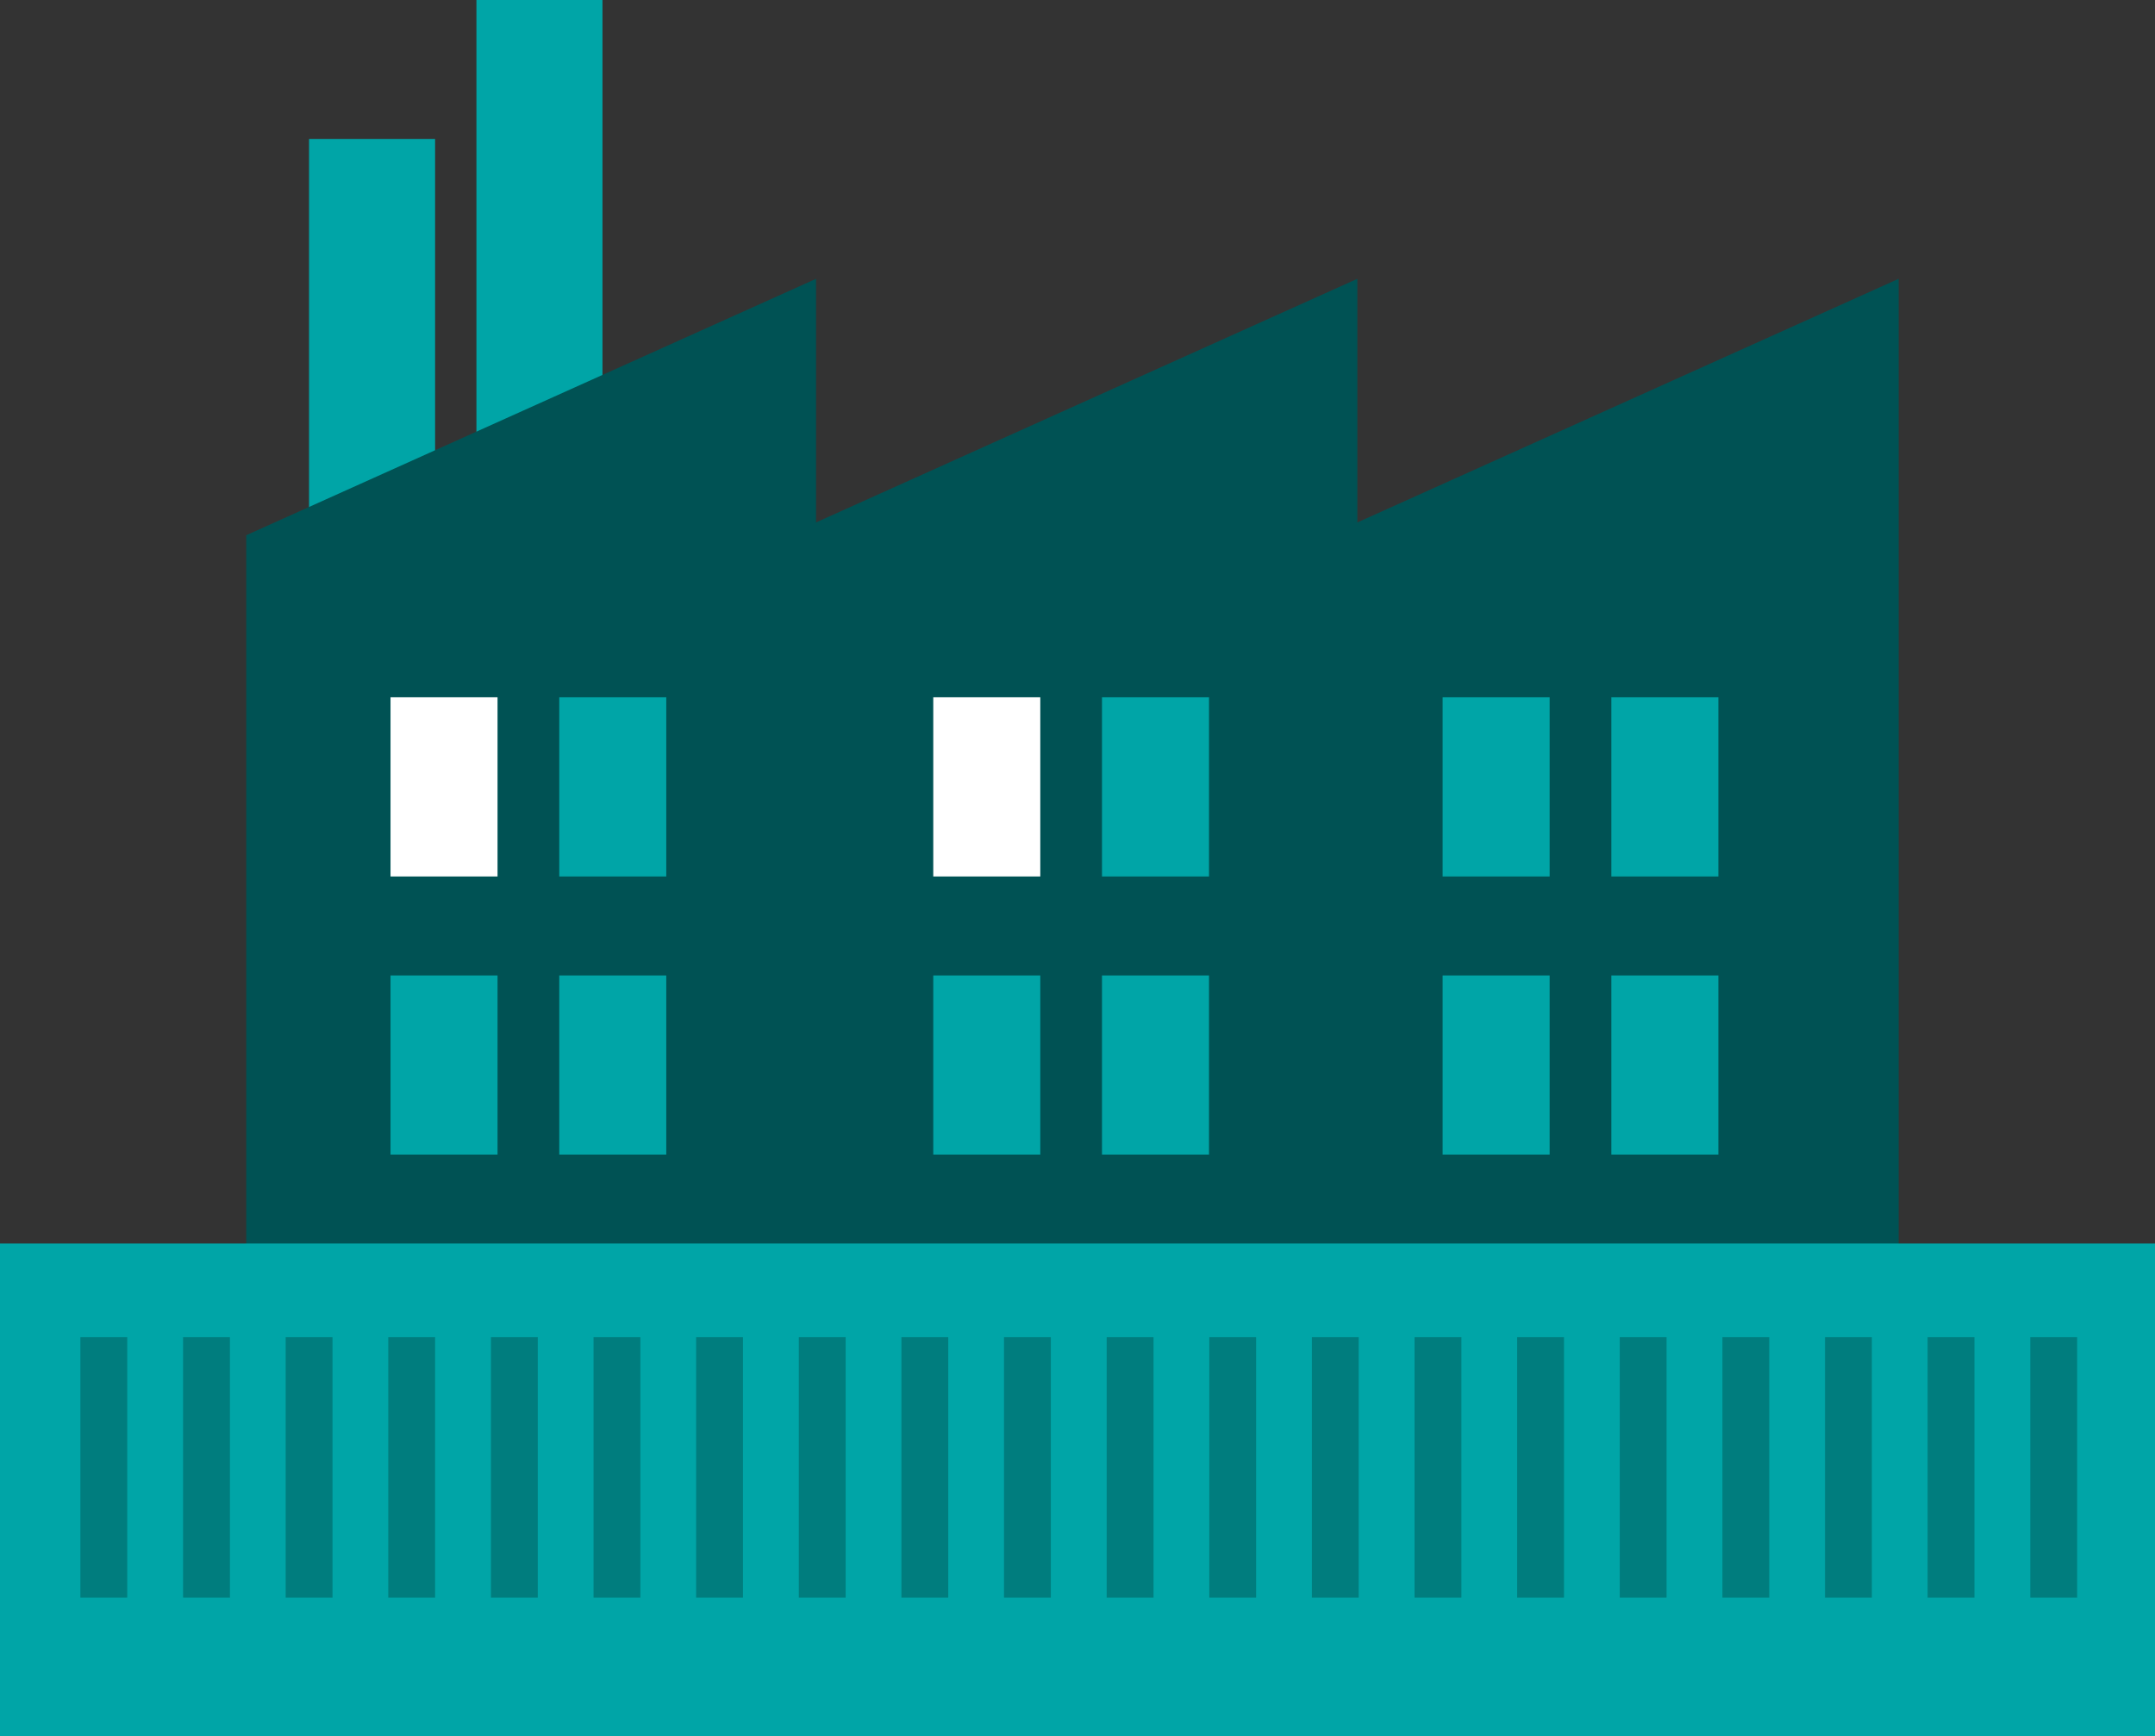 <?xml version="1.0" encoding="utf-8"?>
<!-- Generator: Adobe Illustrator 23.0.3, SVG Export Plug-In . SVG Version: 6.00 Build 0)  -->
<svg version="1.1" id="Layer_1" xmlns="http://www.w3.org/2000/svg" xmlns:xlink="http://www.w3.org/1999/xlink" x="0px" y="0px"
	 viewBox="0 0 238.83 192.4" style="enable-background:new 0 0 238.83 192.4;" xml:space="preserve">
<rect x="0" y="0" width="238.83" height="192.4" fill="#333333" stroke="none"/>
<style type="text/css">
	.st0{fill:#00A5A7;}
	.st1{fill:#005254;}
	.st2{fill:#FFFFFF;}
	.st3{fill:#007D7E;}
</style>
<g>
	<rect x="34.25" y="15.4" class="st0" width="13.97" height="41.73"/>
	<rect x="52.8" y="0" class="st0" width="13.97" height="57.13"/>
	<polygon class="st1" points="27.29,190.35 27.29,59.32 90.44,30.9 90.44,190.88 	"/>
	<polygon class="st1" points="87.28,190.35 87.28,59.32 150.43,30.9 150.43,190.88 	"/>
	<polygon class="st1" points="147.28,190.35 147.28,59.32 210.42,30.9 210.42,190.88 	"/>
	<rect y="137.81" class="st0" width="238.83" height="54.59"/>
	<rect x="43.28" y="77.28" class="st2" width="11.86" height="19.86"/>
	<rect x="8.91" y="148.19" class="st3" width="5.19" height="28.88"/>
	<rect x="20.29" y="148.19" class="st3" width="5.19" height="28.88"/>
	<rect x="31.66" y="148.19" class="st3" width="5.19" height="28.88"/>
	<rect x="43.03" y="148.19" class="st3" width="5.19" height="28.88"/>
	<rect x="54.41" y="148.19" class="st3" width="5.19" height="28.88"/>
	<rect x="65.78" y="148.19" class="st3" width="5.19" height="28.88"/>
	<rect x="77.15" y="148.19" class="st3" width="5.19" height="28.88"/>
	<rect x="88.53" y="148.19" class="st3" width="5.19" height="28.88"/>
	<rect x="99.9" y="148.19" class="st3" width="5.19" height="28.88"/>
	<rect x="111.27" y="148.19" class="st3" width="5.19" height="28.88"/>
	<rect x="122.65" y="148.19" class="st3" width="5.19" height="28.88"/>
	<rect x="134.02" y="148.19" class="st3" width="5.19" height="28.88"/>
	<rect x="145.39" y="148.19" class="st3" width="5.19" height="28.88"/>
	<rect x="156.77" y="148.19" class="st3" width="5.19" height="28.88"/>
	<rect x="168.14" y="148.19" class="st3" width="5.19" height="28.88"/>
	<rect x="179.51" y="148.19" class="st3" width="5.19" height="28.88"/>
	<rect x="190.89" y="148.19" class="st3" width="5.19" height="28.88"/>
	<rect x="202.26" y="148.19" class="st3" width="5.19" height="28.88"/>
	<rect x="213.63" y="148.19" class="st3" width="5.19" height="28.88"/>
	<rect x="225.01" y="148.19" class="st3" width="5.19" height="28.88"/>
	<rect x="61.98" y="77.28" class="st0" width="11.86" height="19.86"/>
	<rect x="43.28" y="108.11" class="st0" width="11.86" height="19.86"/>
	<rect x="61.98" y="108.11" class="st0" width="11.86" height="19.86"/>
	<rect x="103.43" y="77.28" class="st2" width="11.86" height="19.86"/>
	<rect x="122.13" y="77.28" class="st0" width="11.86" height="19.86"/>
	<rect x="103.43" y="108.11" class="st0" width="11.86" height="19.86"/>
	<rect x="122.13" y="108.11" class="st0" width="11.86" height="19.86"/>
	<rect x="159.88" y="77.28" class="st0" width="11.86" height="19.86"/>
	<rect x="178.58" y="77.28" class="st0" width="11.86" height="19.86"/>
	<rect x="159.88" y="108.11" class="st0" width="11.86" height="19.86"/>
	<rect x="178.58" y="108.11" class="st0" width="11.86" height="19.86"/>
</g>
</svg>
